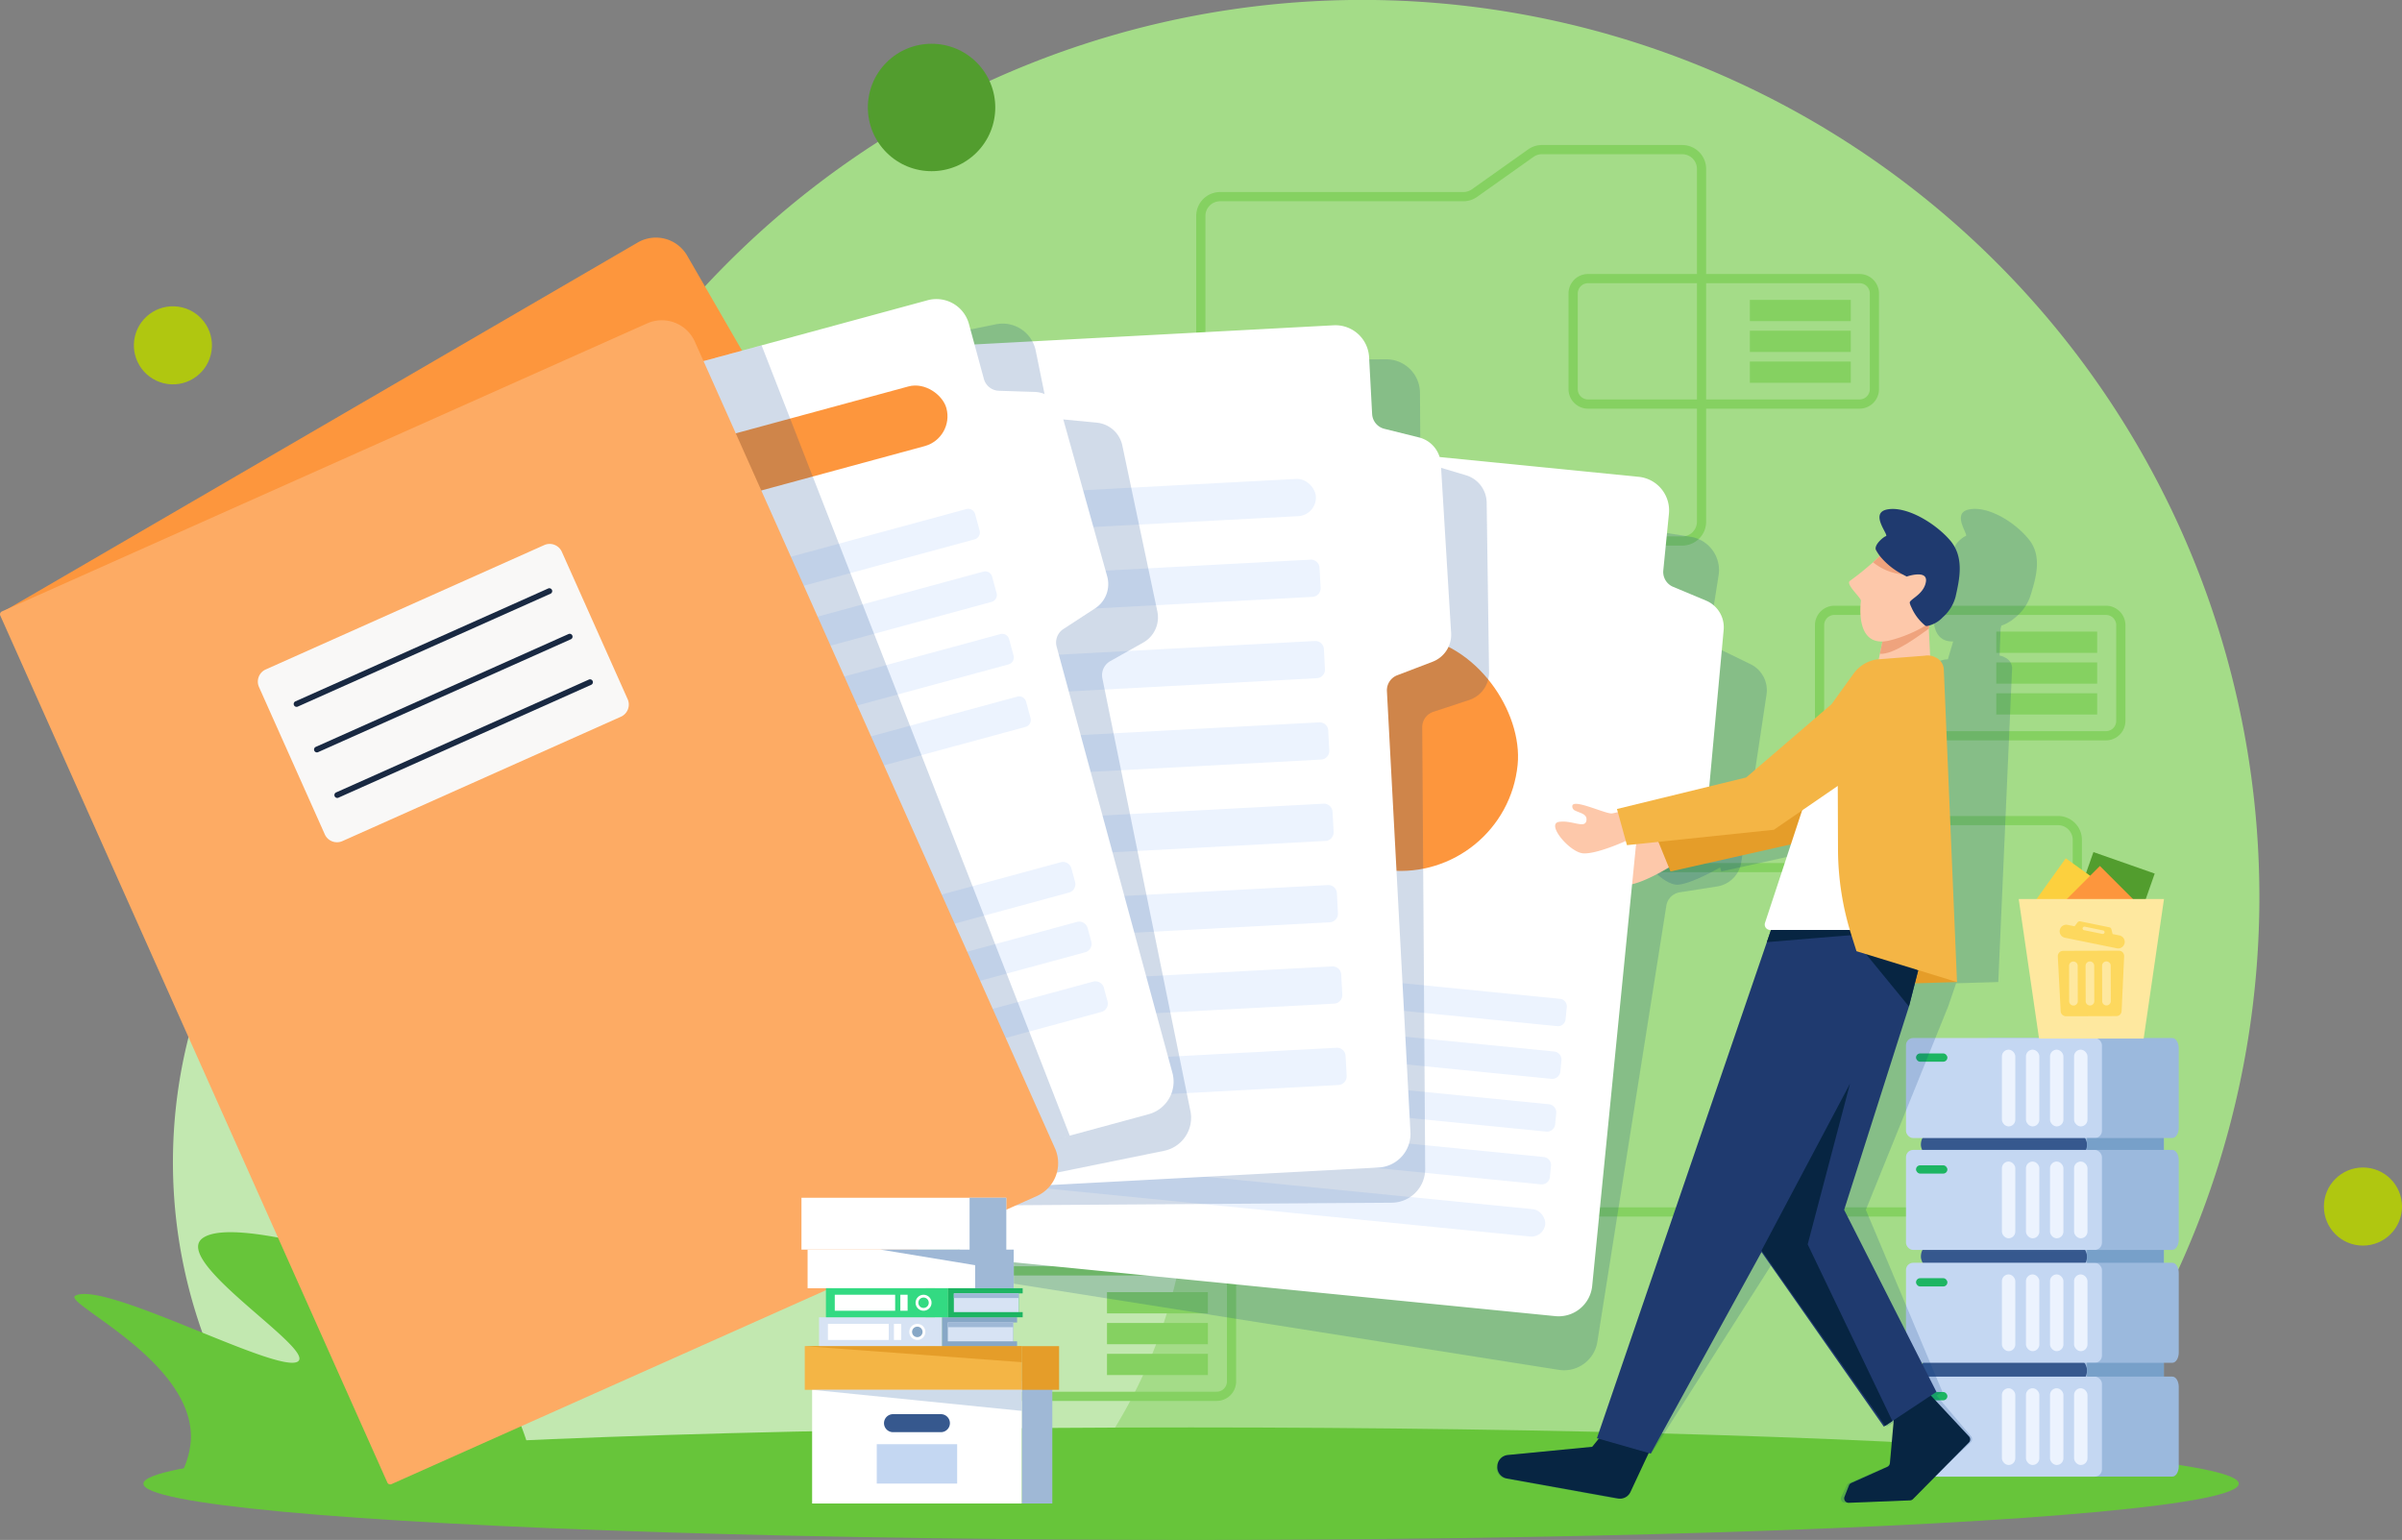 <svg xmlns="http://www.w3.org/2000/svg" width="334.665" height="214.579" viewBox="0 0 334.665 214.579">
  <rect x="0" y="0" width="334.665" height="214.579" fill="#808080" stroke="none"/>
  <g id="Grupo_97463" data-name="Grupo 97463" transform="translate(-431.869 -624.396)">
    <g id="Grupo_97461" data-name="Grupo 97461" transform="translate(431.869 624.397)">
      <path id="Trazado_131176" data-name="Trazado 131176" d="M1513.66,833.327a125,125,0,1,0-185.244,0Z" transform="translate(-1231.243 -624.397)" fill="#a4dc88"/>
      <path id="Trazado_131177" data-name="Trazado 131177" d="M877.054,1957.239a70.84,70.84,0,1,0-106.024,0Z" transform="translate(-729.107 -1748.309)" fill="#c2e8b0"/>
      <ellipse id="Elipse_5213" data-name="Elipse 5213" cx="145.97" cy="7.839" rx="145.97" ry="7.839" transform="translate(19.983 198.901)" fill="#67c53a"/>
      <path id="Trazado_131178" data-name="Trazado 131178" d="M628.761,2933.638c-2.437-4.545-11.8-15.214-29.3-18.522-2.864-.542-9.223-1.743-11.528-.144-4.58,3.178,15.863,15.578,13.21,17.23-2.821,1.756-26.894-11.312-30.982-9.189-1.92,1,16.6,9.1,16.092,20.1a11.833,11.833,0,0,1-2.162,6.03h50S634.766,2944.838,628.761,2933.638Z" transform="translate(-559.66 -2742.475)" fill="#67c53a"/>
      <path id="Trazado_131179" data-name="Trazado 131179" d="M3420.539,2196.533h-64.394a3.33,3.33,0,0,1-3.326-3.326v-42.613a3.33,3.33,0,0,1,3.326-3.326h33.893a2.032,2.032,0,0,0,1.182-.376l7.844-5.562a3.307,3.307,0,0,1,1.924-.613h19.551a3.33,3.33,0,0,1,3.326,3.326v49.164A3.33,3.33,0,0,1,3420.539,2196.533Zm-64.394-47.983a2.046,2.046,0,0,0-2.044,2.044v42.613a2.046,2.046,0,0,0,2.044,2.044h64.394a2.046,2.046,0,0,0,2.043-2.044v-49.164a2.046,2.046,0,0,0-2.043-2.044h-19.551a2.035,2.035,0,0,0-1.182.376l-7.844,5.562a3.309,3.309,0,0,1-1.923.612Z" transform="translate(-3133.794 -2027.016)" fill="#85d161"/>
      <g id="Grupo_97443" data-name="Grupo 97443" transform="translate(265.556 144.638)">
        <path id="Trazado_131180" data-name="Trazado 131180" d="M4142.484,2567.251c.5,0,.9-.645.9-1.441v-11.059c0-.8-.4-1.44-.9-1.44h-25.5c-.5,0-.9.645-.9,1.44v11.059c0,.8.4,1.441.9,1.441h1.177v1.651h-1.177c-.5,0-.9.645-.9,1.441V2581.4c0,.8.4,1.44.9,1.44h1.177v1.787h-1.177c-.5,0-.9.645-.9,1.44v11.059c0,.8.4,1.441.9,1.441h1.178c0,.007,0,.013,0,.021v1.9h-1.177c-.5,0-.9.645-.9,1.44v11.059c0,.8.4,1.441.9,1.441h25.5c.5,0,.9-.645.9-1.441v-11.059c0-.8-.4-1.44-.9-1.44h-1.176v-1.9c0-.007,0-.014,0-.021h1.177c.5,0,.9-.645.9-1.441v-11.059c0-.8-.4-1.44-.9-1.44h-1.176v-1.787h1.176c.5,0,.9-.645.9-1.44v-11.059c0-.8-.4-1.441-.9-1.441h-1.176v-1.651Z" transform="translate(-4105.381 -2553.311)" fill="#9bb9dd"/>
        <rect id="Rectángulo_36285" data-name="Rectángulo 36285" width="23.146" height="4.137" rx="2.068" transform="translate(2.078 12.791)" fill="#36588e"/>
        <g id="Grupo_97439" data-name="Grupo 97439">
          <rect id="Rectángulo_36286" data-name="Rectángulo 36286" width="27.302" height="13.94" rx="1" fill="#c4d7f2"/>
          <rect id="Rectángulo_36287" data-name="Rectángulo 36287" width="1.867" height="10.693" rx="0.933" transform="translate(23.42 1.623)" fill="#ecf3fe"/>
          <rect id="Rectángulo_36288" data-name="Rectángulo 36288" width="1.867" height="10.693" rx="0.933" transform="translate(20.068 1.623)" fill="#ecf3fe"/>
          <rect id="Rectángulo_36289" data-name="Rectángulo 36289" width="1.867" height="10.693" rx="0.933" transform="translate(16.716 1.623)" fill="#ecf3fe"/>
          <rect id="Rectángulo_36290" data-name="Rectángulo 36290" width="1.867" height="10.693" rx="0.933" transform="translate(13.365 1.623)" fill="#ecf3fe"/>
          <rect id="Rectángulo_36291" data-name="Rectángulo 36291" width="4.37" height="1.152" rx="0.576" transform="translate(1.399 2.148)" fill="#1db562"/>
        </g>
        <rect id="Rectángulo_36292" data-name="Rectángulo 36292" width="23.146" height="4.137" rx="2.068" transform="translate(2.078 44.244)" fill="#36588e"/>
        <rect id="Rectángulo_36293" data-name="Rectángulo 36293" width="23.146" height="4.137" rx="2.068" transform="translate(2.078 28.382)" fill="#36588e"/>
        <g id="Grupo_97440" data-name="Grupo 97440" transform="translate(0 15.591)">
          <rect id="Rectángulo_36294" data-name="Rectángulo 36294" width="27.302" height="13.94" rx="1" fill="#c4d7f2"/>
          <rect id="Rectángulo_36295" data-name="Rectángulo 36295" width="1.867" height="10.693" rx="0.933" transform="translate(23.42 1.623)" fill="#ecf3fe"/>
          <rect id="Rectángulo_36296" data-name="Rectángulo 36296" width="1.867" height="10.693" rx="0.933" transform="translate(20.068 1.623)" fill="#ecf3fe"/>
          <rect id="Rectángulo_36297" data-name="Rectángulo 36297" width="1.867" height="10.693" rx="0.933" transform="translate(16.716 1.623)" fill="#ecf3fe"/>
          <rect id="Rectángulo_36298" data-name="Rectángulo 36298" width="1.867" height="10.693" rx="0.933" transform="translate(13.365 1.623)" fill="#ecf3fe"/>
          <rect id="Rectángulo_36299" data-name="Rectángulo 36299" width="4.37" height="1.152" rx="0.576" transform="translate(1.399 2.148)" fill="#1db562"/>
        </g>
        <g id="Grupo_97441" data-name="Grupo 97441" transform="translate(0 31.318)">
          <rect id="Rectángulo_36300" data-name="Rectángulo 36300" width="27.302" height="13.94" rx="1" fill="#c4d7f2"/>
          <rect id="Rectángulo_36301" data-name="Rectángulo 36301" width="1.867" height="10.693" rx="0.933" transform="translate(23.42 1.623)" fill="#ecf3fe"/>
          <rect id="Rectángulo_36302" data-name="Rectángulo 36302" width="1.867" height="10.693" rx="0.933" transform="translate(20.068 1.623)" fill="#ecf3fe"/>
          <rect id="Rectángulo_36303" data-name="Rectángulo 36303" width="1.867" height="10.693" rx="0.933" transform="translate(16.716 1.623)" fill="#ecf3fe"/>
          <rect id="Rectángulo_36304" data-name="Rectángulo 36304" width="1.867" height="10.693" rx="0.933" transform="translate(13.365 1.623)" fill="#ecf3fe"/>
          <rect id="Rectángulo_36305" data-name="Rectángulo 36305" width="4.37" height="1.152" rx="0.576" transform="translate(1.399 2.148)" fill="#1db562"/>
        </g>
        <g id="Grupo_97442" data-name="Grupo 97442" transform="translate(0 47.18)">
          <rect id="Rectángulo_36306" data-name="Rectángulo 36306" width="27.302" height="13.94" rx="1" fill="#c4d7f2"/>
          <rect id="Rectángulo_36307" data-name="Rectángulo 36307" width="1.867" height="10.693" rx="0.933" transform="translate(23.42 1.623)" fill="#ecf3fe"/>
          <rect id="Rectángulo_36308" data-name="Rectángulo 36308" width="1.867" height="10.693" rx="0.933" transform="translate(20.068 1.623)" fill="#ecf3fe"/>
          <rect id="Rectángulo_36309" data-name="Rectángulo 36309" width="1.867" height="10.693" rx="0.933" transform="translate(16.716 1.623)" fill="#ecf3fe"/>
          <rect id="Rectángulo_36310" data-name="Rectángulo 36310" width="1.867" height="10.693" rx="0.933" transform="translate(13.365 1.623)" fill="#ecf3fe"/>
          <rect id="Rectángulo_36311" data-name="Rectángulo 36311" width="4.37" height="1.152" rx="0.576" transform="translate(1.399 2.148)" fill="#1db562"/>
        </g>
        <rect id="Rectángulo_36312" data-name="Rectángulo 36312" width="10.703" height="1.787" transform="translate(25.224 29.531)" fill="#77a0c9"/>
        <rect id="Rectángulo_36313" data-name="Rectángulo 36313" width="10.703" height="1.651" transform="translate(25.224 13.94)" fill="#77a0c9"/>
        <rect id="Rectángulo_36314" data-name="Rectángulo 36314" width="10.701" height="1.922" transform="translate(25.224 45.258)" fill="#77a0c9"/>
      </g>
      <g id="Grupo_97444" data-name="Grupo 97444" transform="translate(128.973 176.446)">
        <path id="Trazado_131181" data-name="Trazado 131181" d="M2192.407,2996.266h-37.83a2.716,2.716,0,0,1-2.713-2.713v-13.336a2.716,2.716,0,0,1,2.713-2.713h37.83a2.716,2.716,0,0,1,2.713,2.713v13.336A2.716,2.716,0,0,1,2192.407,2996.266Zm-37.83-17.48a1.432,1.432,0,0,0-1.43,1.43v13.336a1.432,1.432,0,0,0,1.43,1.43h37.83a1.432,1.432,0,0,0,1.43-1.43v-13.336a1.432,1.432,0,0,0-1.43-1.43Z" transform="translate(-2151.865 -2977.504)" fill="#85d161"/>
        <rect id="Rectángulo_36315" data-name="Rectángulo 36315" width="2.958" height="14.06" transform="translate(25.261 6.564) rotate(-90)" fill="#85d161"/>
        <rect id="Rectángulo_36316" data-name="Rectángulo 36316" width="2.958" height="14.06" transform="translate(25.261 10.86) rotate(-90)" fill="#85d161"/>
        <rect id="Rectángulo_36317" data-name="Rectángulo 36317" width="2.958" height="14.06" transform="translate(25.261 15.156) rotate(-90)" fill="#85d161"/>
      </g>
      <g id="Grupo_97445" data-name="Grupo 97445" transform="translate(218.544 38.18)">
        <path id="Trazado_131182" data-name="Trazado 131182" d="M3386.935,1152.327H3349.1a2.716,2.716,0,0,1-2.713-2.713v-13.336a2.716,2.716,0,0,1,2.713-2.713h37.83a2.716,2.716,0,0,1,2.713,2.713v13.336A2.716,2.716,0,0,1,3386.935,1152.327Zm-37.83-17.48a1.432,1.432,0,0,0-1.43,1.43v13.336a1.432,1.432,0,0,0,1.43,1.43h37.83a1.432,1.432,0,0,0,1.431-1.43v-13.336a1.432,1.432,0,0,0-1.431-1.43Z" transform="translate(-3346.392 -1133.565)" fill="#85d161"/>
        <rect id="Rectángulo_36318" data-name="Rectángulo 36318" width="2.958" height="14.06" transform="translate(25.261 6.564) rotate(-90)" fill="#85d161"/>
        <rect id="Rectángulo_36319" data-name="Rectángulo 36319" width="2.958" height="14.06" transform="translate(25.261 10.86) rotate(-90)" fill="#85d161"/>
        <rect id="Rectángulo_36320" data-name="Rectángulo 36320" width="2.958" height="14.06" transform="translate(25.261 15.156) rotate(-90)" fill="#85d161"/>
      </g>
      <g id="Grupo_97446" data-name="Grupo 97446" transform="translate(252.874 84.402)">
        <path id="Trazado_131183" data-name="Trazado 131183" d="M3844.769,1768.759h-37.83a2.716,2.716,0,0,1-2.713-2.713V1752.71a2.716,2.716,0,0,1,2.713-2.713h37.83a2.716,2.716,0,0,1,2.713,2.713v13.337A2.716,2.716,0,0,1,3844.769,1768.759Zm-37.83-17.48a1.432,1.432,0,0,0-1.43,1.43v13.337a1.432,1.432,0,0,0,1.43,1.43h37.83a1.432,1.432,0,0,0,1.43-1.43V1752.71a1.432,1.432,0,0,0-1.43-1.43Z" transform="translate(-3804.226 -1749.997)" fill="#85d161"/>
        <rect id="Rectángulo_36321" data-name="Rectángulo 36321" width="2.958" height="14.06" transform="translate(25.261 6.564) rotate(-90)" fill="#85d161"/>
        <rect id="Rectángulo_36322" data-name="Rectángulo 36322" width="2.958" height="14.06" transform="translate(25.261 10.86) rotate(-90)" fill="#85d161"/>
        <rect id="Rectángulo_36323" data-name="Rectángulo 36323" width="2.958" height="14.06" transform="translate(25.261 15.156) rotate(-90)" fill="#85d161"/>
      </g>
      <path id="Trazado_131184" data-name="Trazado 131184" d="M2722.263,949.7h-64.394a3.33,3.33,0,0,1-3.326-3.326V903.758a3.33,3.33,0,0,1,3.326-3.326h33.893a2.033,2.033,0,0,0,1.182-.376l7.844-5.562a3.309,3.309,0,0,1,1.924-.613h19.551a3.33,3.33,0,0,1,3.326,3.326v49.165A3.33,3.33,0,0,1,2722.263,949.7Zm-64.394-47.983a2.046,2.046,0,0,0-2.043,2.044v42.614a2.046,2.046,0,0,0,2.043,2.044h64.394a2.046,2.046,0,0,0,2.044-2.044V897.207a2.046,2.046,0,0,0-2.044-2.044h-19.551a2.033,2.033,0,0,0-1.182.376l-7.844,5.562a3.309,3.309,0,0,1-1.924.613Z" transform="translate(-2487.877 -873.674)" fill="#85d161"/>
      <path id="Trazado_131185" data-name="Trazado 131185" d="M3279.08,1699.3l-2.979-3.52-1.838-2.173.817-.512-10.669-25.361,11.469-28.338,1.105-3.231,5.877-.173,1.915-43.471a1.662,1.662,0,0,0-.931-1.728l-.049-.025a2.073,2.073,0,0,0-.75-.262l.14-3.751.1-.42a5.88,5.88,0,0,0,1.984-1.177,6.47,6.47,0,0,0,2.03-2.863c.751-2.413,1.733-5.506-.09-7.867s-5.572-4.759-8.3-4.315-.126,3.584-.581,3.733c-.395.129-1.5,1.023-1.588,1.677a.494.494,0,0,0,.04.279,6.118,6.118,0,0,0,.468.828c-.292.242-.652.544-1.042.867-1.324,1.1-3.022,2.339-3.429,2.584-.722.436,1.36,2.365,1.283,2.772-.069.373-1.258,5.8,2.513,5.679l-.735,2.481-.312.024a5.193,5.193,0,0,0-.521.113,5.565,5.565,0,0,0-2.856,1.878l-3.415,4.234-12.785,10.217-18.386,4.395.084.44c-.4.094-.687.158-.837.177-.608.066-2.891-.974-4.293-1.263-.621-.128-1.071-.107-1.134.215a.573.573,0,0,0,.36.661c.583.327,1.623.436,1.443,1.328-.206,1-1.324.407-2.674.237a4.114,4.114,0,0,0-1.191,0c-.658.107-.7.689-.385,1.394.553,1.26,2.2,2.913,3.41,2.992a15.424,15.424,0,0,0,4.976-1.277c.587.155,1.251.288,1.191,1.007-.088,1.012-1.281.555-2.655.546a4.232,4.232,0,0,0-1.194.141c-.647.182-.618.759-.222,1.415.7,1.174,2.552,2.606,3.774,2.542,1.821-.1,5.551-2.215,5.883-2.4l.178.557,17.1-3.781-4.555,10.946a.691.691,0,0,0,.636.985h.118l-.726,1.694-29.64,69.124.243.071-1.009,1.129-11.86,1.142a1.787,1.787,0,0,0-1.568,1.475l-.017.1a1.447,1.447,0,0,0,1.167,1.691l15.258,2.786a1.751,1.751,0,0,0,1.81-.9l2.227-4.026.783-1.414.285.083,17.857-28.083,14.943,24.331,1.455-.911-1.052,6a.692.692,0,0,1-.406.508l-5.218,2.252a.7.7,0,0,0-.351.338l-.758,1.581a.569.569,0,0,0,.526.842l8.564-.338a.676.676,0,0,0,.43-.183l8.467-7.877A.625.625,0,0,0,3279.08,1699.3Z" transform="translate(-3004.446 -1499.153)" fill="#003889" opacity="0.18" style="mix-blend-mode: multiply;isolation: isolate"/>
      <path id="Trazado_131186" data-name="Trazado 131186" d="M2321.639,1483.891l-4.466-2.179a2.246,2.246,0,0,1-1.233-2.368l1.239-7.835a4.7,4.7,0,0,0-3.91-5.378l-79.4-12.559a5.163,5.163,0,0,0-5.906,4.293l-16.747,105.885a5.163,5.163,0,0,0,4.293,5.906l79.4,12.559a4.7,4.7,0,0,0,5.379-3.91l9.61-60.765a2.245,2.245,0,0,1,1.871-1.868l5.205-.813a4.03,4.03,0,0,0,3.363-3.382l3.519-23.363A4.03,4.03,0,0,0,2321.639,1483.891Z" transform="translate(-2077.73 -1391.337)" fill="#003889" opacity="0.18" style="mix-blend-mode: multiply;isolation: isolate"/>
      <g id="Grupo_97449" data-name="Grupo 97449" transform="translate(132.045 58.466)">
        <path id="Trazado_131187" data-name="Trazado 131187" d="M3399.447,2179.393c.8,1.174,2.776,2.605,3.993,2.542,1.9-.1,5.7-2.42,5.7-2.42l.074-.02.487-.107,1.182-.256c-.321-1.079-.97-3.136-1.311-4.216l-.444.165c-.029.01-.059.023-.088.032-1.155.422-1.995.754-2.294.828-.59.136-3.069-.619-4.52-.739-.643-.053-1.086.021-1.083.344a.631.631,0,0,0,.491.608c.646.253,1.7.238,1.7,1.136,0,1.012-1.233.555-2.607.547a4.09,4.09,0,0,0-1.182.141C3398.915,2178.16,3398.994,2178.737,3399.447,2179.393Z" transform="translate(-3308.64 -2117.117)" fill="#fdc8aa"/>
        <path id="Trazado_131188" data-name="Trazado 131188" d="M3526.859,1966.677l9.429-10.24,1.375,11.67-6.119,5.357-20.081,4.525-1.973-4.84Z" transform="translate(-3410.762 -1915.021)" fill="#e59d29"/>
        <g id="Grupo_97447" data-name="Grupo 97447">
          <path id="Trazado_131189" data-name="Trazado 131189" d="M2298.784,1456.941l2.162-23.527a4.031,4.031,0,0,0-2.458-4.087l-4.584-1.917a2.245,2.245,0,0,1-1.368-2.293l.784-7.893a4.7,4.7,0,0,0-4.214-5.144l-80-7.947a5.163,5.163,0,0,0-5.648,4.627l-10.6,106.676a5.164,5.164,0,0,0,4.627,5.648l80,7.947a4.7,4.7,0,0,0,5.144-4.214l6.082-61.219a2.245,2.245,0,0,1,1.76-1.973l5.149-1.113A4.031,4.031,0,0,0,2298.784,1456.941Z" transform="translate(-2192.837 -1404.106)" fill="#fff"/>
          <path id="Trazado_131190" data-name="Trazado 131190" d="M2449.833,1572.706l-35.011-3.478a1.9,1.9,0,0,1-1.7-2.077l.334-3.367a1.9,1.9,0,0,1,2.077-1.7l35.011,3.478a1.9,1.9,0,0,1,1.7,2.077l-.334,3.367A1.9,1.9,0,0,1,2449.833,1572.706Z" transform="translate(-2396.594 -1550.228)" fill="#ecf3fe"/>
          <path id="Trazado_131191" data-name="Trazado 131191" d="M2375.785,2291.945l-30.532-3.033a.949.949,0,0,1-.85-1.038l.191-1.922a.949.949,0,0,1,1.038-.851l30.532,3.033a.949.949,0,0,1,.85,1.038l-.191,1.922A.949.949,0,0,1,2375.785,2291.945Z" transform="translate(-2333.033 -2219.036)" fill="#ecf3fe"/>
          <path id="Trazado_131192" data-name="Trazado 131192" d="M2545.41,2407.89l-62.285-6.187a1.052,1.052,0,0,1-.943-1.151l.17-1.715a1.053,1.053,0,0,1,1.151-.943l62.285,6.188a1.052,1.052,0,0,1,.943,1.151l-.17,1.715A1.053,1.053,0,0,1,2545.41,2407.89Z" transform="translate(-2460.48 -2323.369)" fill="#ecf3fe"/>
          <path id="Trazado_131193" data-name="Trazado 131193" d="M2399.351,2492.457l-73.164-7.268a1.139,1.139,0,0,1-1.021-1.247l.153-1.542a1.139,1.139,0,0,1,1.246-1.021l73.164,7.268a1.139,1.139,0,0,1,1.021,1.246l-.153,1.542A1.139,1.139,0,0,1,2399.351,2492.457Z" transform="translate(-2315.239 -2400.595)" fill="#ecf3fe"/>
          <path id="Trazado_131194" data-name="Trazado 131194" d="M2389.613,2590.476l-73.164-7.268a1.139,1.139,0,0,1-1.021-1.246l.153-1.542a1.14,1.14,0,0,1,1.247-1.021l73.164,7.268a1.139,1.139,0,0,1,1.021,1.246l-.153,1.543A1.139,1.139,0,0,1,2389.613,2590.476Z" transform="translate(-2306.23 -2491.264)" fill="#ecf3fe"/>
          <path id="Trazado_131195" data-name="Trazado 131195" d="M2379.876,2688.495l-73.164-7.269a1.139,1.139,0,0,1-1.021-1.246l.153-1.543a1.139,1.139,0,0,1,1.246-1.021l73.164,7.268a1.139,1.139,0,0,1,1.021,1.247l-.153,1.542A1.139,1.139,0,0,1,2379.876,2688.495Z" transform="translate(-2297.224 -2581.933)" fill="#ecf3fe"/>
          <rect id="Rectángulo_36324" data-name="Rectángulo 36324" width="75.802" height="3.829" rx="1.914" transform="translate(8.003 102.721) rotate(5.673)" fill="#ecf3fe"/>
          <rect id="Rectángulo_36325" data-name="Rectángulo 36325" width="53.341" height="32.825" rx="16.413" transform="translate(27.946 26.494) rotate(5.673)" fill="#fd963d"/>
        </g>
        <g id="Grupo_97448" data-name="Grupo 97448" transform="translate(76.574 12.444)">
          <path id="Trazado_131196" data-name="Trazado 131196" d="M3215.349,3295.34l15.5,2.786a1.6,1.6,0,0,0,1.732-.9l1.88-4.026,1.266-2.71-7.034-1.354-1.444,1.79-11.762,1.142a1.6,1.6,0,0,0-1.441,1.475h0l-.007.1A1.6,1.6,0,0,0,3215.349,3295.34Z" transform="translate(-3214.032 -3160.235)" fill="#072542"/>
          <path id="Trazado_131197" data-name="Trazado 131197" d="M3859.156,3226.321l8.535-.338a.619.619,0,0,0,.415-.183l7.787-7.877a.617.617,0,0,0,.013-.854l-3.282-3.52-2.32-2.489a.617.617,0,0,0-.816-.077l-3.762,2.759a.618.618,0,0,0-.25.443l-.589,6.616a.618.618,0,0,1-.362.508l-5.023,2.252h0a.617.617,0,0,0-.322.337l-.621,1.581A.617.617,0,0,0,3859.156,3226.321Z" transform="translate(-3810.188 -3087.828)" fill="#072542"/>
          <path id="Trazado_131198" data-name="Trazado 131198" d="M3882.6,2343.741l-15.034.443,10.3-9Z" transform="translate(-3818.566 -2277.809)" fill="#e59d29"/>
          <path id="Trazado_131199" data-name="Trazado 131199" d="M3399.085,2385.974l7.5,2.144,15.434-28.082,17.043,24.331,7.326-4.851-12.857-25.36,9.025-28.338,1.288-5.037-4.49-2.314-.6-.611-2.834-2.882-1.245-1.267-1.266-1.287-9.031-.295-.292.853-1.326,3.874Z" transform="translate(-3385.209 -2256.481)" fill="#1f3a6f"/>
          <path id="Trazado_131200" data-name="Trazado 131200" d="M3888.794,2384.739l6.754,8.248,1.288-5.037-4.49-2.314-.6-.611Z" transform="translate(-3838.198 -2323.651)" fill="#072542"/>
          <path id="Trazado_131201" data-name="Trazado 131201" d="M3714.846,2327.375c3.333-.282,11.9-1,12.478-1.015l.683-.863.886-1.12-2.132-.147-10.589-.729Z" transform="translate(-3677.293 -2267.006)" fill="#072542"/>
          <path id="Trazado_131202" data-name="Trazado 131202" d="M3321.7,2122.042c.662,1.26,2.452,2.913,3.668,2.991,1.9.118,5.944-1.736,5.944-1.736l.076-.011.5-.049,1.2-.116c-.192-1.109-.6-3.228-.808-4.34l-.46.112-.092.022c-1.2.284-2.069.516-2.376.554-.6.066-2.975-.974-4.4-1.263-.632-.128-1.081-.107-1.115.215a.631.631,0,0,0,.417.662c.611.327,1.66.435,1.558,1.327-.12,1-1.289.407-2.654.238a4.111,4.111,0,0,0-1.19,0C3321.317,2120.755,3321.329,2121.337,3321.7,2122.042Z" transform="translate(-3313.39 -2077.035)" fill="#fdc8aa"/>
          <path id="Trazado_131203" data-name="Trazado 131203" d="M3919.826,1772.637l-.961,4.578,7.524-.323-.259-5.308.259-1.713Z" transform="translate(-3866.014 -1754.888)" fill="#fdc8aa"/>
          <path id="Trazado_131204" data-name="Trazado 131204" d="M3925.358,1772.637l-.513,2.441c1.973.157,5.562-2.618,6.817-3.5l.259-1.713Z" transform="translate(-3871.545 -1754.888)" fill="#efa37d"/>
          <path id="Trazado_131205" data-name="Trazado 131205" d="M3880.306,1654.509a9.169,9.169,0,0,1-2.115,1.8c-.232.149-.476.292-.732.431a18.6,18.6,0,0,1-4.036,1.583c-5.1,1.4-4.239-5.078-4.2-5.487s-2.207-2.337-1.522-2.772a38.85,38.85,0,0,0,3.207-2.585c.361-.323.7-.625.967-.867a8.572,8.572,0,0,1,.656-.559c1.292-.776,3.453-.13,5.338,1.046,2.094,1.3,3.848,3.26,3.7,4.652A5.143,5.143,0,0,1,3880.306,1654.509Z" transform="translate(-3818.566 -1640.042)" fill="#fdc8aa"/>
          <path id="Trazado_131206" data-name="Trazado 131206" d="M3917.358,1642.378a3.719,3.719,0,0,1-1.136.154h0a7.752,7.752,0,0,1-4.156-1.7c.361-.323.7-.625.967-.867a6.867,6.867,0,0,1-.54-.828.518.518,0,0,1-.063-.279c.8-.155,1.53-.287,1.661-.319a40.054,40.054,0,0,1,4.16.369,1.98,1.98,0,0,1,.776,1.543C3919.062,1641.178,3918.7,1641.969,3917.358,1642.378Z" transform="translate(-3859.722 -1633.397)" fill="#efa37d"/>
          <path id="Trazado_131207" data-name="Trazado 131207" d="M3928.043,1582.3a5.755,5.755,0,0,1-1.783,2.863,4.083,4.083,0,0,1-2.231,1.228.6.6,0,0,1-.207-.06,6.786,6.786,0,0,1-1.93-2.556,2.522,2.522,0,0,1-.233-.616.335.335,0,0,1,.106-.253,1.293,1.293,0,0,1,.1-.1c.51-.479,1.8-1.16,2.043-2.564.31-1.786-2.672-.752-2.672-.752-.189-.1-.368-.191-.54-.286h0a9.92,9.92,0,0,1-3.189-2.564,6.872,6.872,0,0,1-.54-.828.516.516,0,0,1-.063-.279c.029-.655,1.06-1.549,1.443-1.677.443-.148-2.429-3.288.259-3.733s6.643,1.955,8.67,4.316S3928.586,1579.885,3928.043,1582.3Z" transform="translate(-3864.198 -1570.062)" fill="#1f3a6f"/>
          <path id="Trazado_131208" data-name="Trazado 131208" d="M3716.625,2075.4l-5.708,17.3a.752.752,0,0,0,.722.985h14.07l-2.867-7.712-1.59-13.273Z" transform="translate(-3673.623 -2035.015)" fill="#fff"/>
          <path id="Trazado_131209" data-name="Trazado 131209" d="M3717.315,2638.029l-5.9,22.4,11.8,24.615-1.01.669-17.222-24.427Z" transform="translate(-3668.175 -2557.948)" fill="#072542"/>
          <path id="Trazado_131210" data-name="Trazado 131210" d="M3471.91,1843.07h0a4.954,4.954,0,0,0-2.693,1.878l-3.05,4.234-11.9,10.217-18.007,4.395,1.394,5.038,20.472-2.144,8.9-6.11.032,8.856a39.988,39.988,0,0,0,1.86,11.915l.714,2.26,14.008,4.3-1.834-43.471a1.968,1.968,0,0,0-.868-1.613,2.026,2.026,0,0,0-.212-.115l-.052-.025a2.236,2.236,0,0,0-1.386-.268c-.052.007-.1.014-.157.018l-6.7.521A4.895,4.895,0,0,0,3471.91,1843.07Z" transform="translate(-3419.593 -1821.978)" fill="#f4b545"/>
        </g>
      </g>
      <path id="Trazado_131211" data-name="Trazado 131211" d="M1966.567,1335.561l-.333-23.624a4.03,4.03,0,0,0-2.876-3.8l-4.761-1.423a2.246,2.246,0,0,1-1.6-2.136l-.053-7.932a4.7,4.7,0,0,0-4.733-4.67l-80.389.539a5.163,5.163,0,0,0-5.128,5.2l.719,107.2a5.163,5.163,0,0,0,5.2,5.128L1953,1409.5a4.7,4.7,0,0,0,4.67-4.733l-.413-61.519a2.245,2.245,0,0,1,1.542-2.147l5-1.65A4.03,4.03,0,0,0,1966.567,1335.561Z" transform="translate(-1759.101 -1241.913)" fill="#003889" opacity="0.18" style="mix-blend-mode: multiply;isolation: isolate"/>
      <g id="Grupo_97450" data-name="Grupo 97450" transform="translate(100.643 45.318)">
        <path id="Trazado_131212" data-name="Trazado 131212" d="M1875.594,1271.644l-1.432-23.583a4.03,4.03,0,0,0-3.05-3.667l-4.823-1.2a2.246,2.246,0,0,1-1.7-2.059l-.423-7.921a4.7,4.7,0,0,0-4.945-4.445l-80.277,4.283a5.163,5.163,0,0,0-4.881,5.431l5.711,107.049a5.163,5.163,0,0,0,5.431,4.881l80.277-4.283a4.7,4.7,0,0,0,4.445-4.946l-3.278-61.433a2.245,2.245,0,0,1,1.44-2.217l4.921-1.881A4.03,4.03,0,0,0,1875.594,1271.644Z" transform="translate(-1774.056 -1228.762)" fill="#fff"/>
        <path id="Trazado_131213" data-name="Trazado 131213" d="M1929.7,1395.635l-30.327,1.618a1.1,1.1,0,0,1-1.162-1.044l-.159-2.979a1.1,1.1,0,0,1,1.045-1.162l30.327-1.618a1.1,1.1,0,0,1,1.162,1.044l.159,2.979A1.1,1.1,0,0,1,1929.7,1395.635Z" transform="translate(-1888.754 -1378.325)" fill="#ecf3fe"/>
        <rect id="Rectángulo_36326" data-name="Rectángulo 36326" width="61.173" height="5.193" rx="2.596" transform="matrix(0.999, -0.053, 0.053, 0.999, 21.449, 24.52)" fill="#ecf3fe"/>
        <path id="Trazado_131214" data-name="Trazado 131214" d="M1985.957,1669.5l-70.3,3.751a1.194,1.194,0,0,1-1.256-1.129l-.149-2.8a1.194,1.194,0,0,1,1.129-1.256l70.3-3.751a1.2,1.2,0,0,1,1.256,1.129l.149,2.8A1.194,1.194,0,0,1,1985.957,1669.5Z" transform="translate(-1903.733 -1631.651)" fill="#ecf3fe"/>
        <path id="Trazado_131215" data-name="Trazado 131215" d="M1994.023,1820.682l-70.3,3.751a1.194,1.194,0,0,1-1.256-1.129l-.149-2.8a1.2,1.2,0,0,1,1.129-1.256l70.3-3.751a1.194,1.194,0,0,1,1.256,1.129l.149,2.8A1.194,1.194,0,0,1,1994.023,1820.682Z" transform="translate(-1911.194 -1771.499)" fill="#ecf3fe"/>
        <path id="Trazado_131216" data-name="Trazado 131216" d="M2002.088,1971.867l-70.3,3.751a1.194,1.194,0,0,1-1.256-1.129l-.149-2.8a1.194,1.194,0,0,1,1.129-1.256l70.3-3.751a1.194,1.194,0,0,1,1.256,1.129l.149,2.8A1.2,1.2,0,0,1,2002.088,1971.867Z" transform="translate(-1918.655 -1911.348)" fill="#ecf3fe"/>
        <path id="Trazado_131217" data-name="Trazado 131217" d="M2010.154,2123.052l-70.3,3.751a1.194,1.194,0,0,1-1.256-1.129l-.15-2.8a1.194,1.194,0,0,1,1.129-1.256l70.3-3.751a1.2,1.2,0,0,1,1.256,1.129l.149,2.8A1.194,1.194,0,0,1,2010.154,2123.052Z" transform="translate(-1926.115 -2051.196)" fill="#ecf3fe"/>
        <path id="Trazado_131218" data-name="Trazado 131218" d="M2018.22,2274.237l-70.3,3.75a1.194,1.194,0,0,1-1.256-1.129l-.149-2.8a1.194,1.194,0,0,1,1.129-1.256l70.3-3.751a1.194,1.194,0,0,1,1.256,1.129l.149,2.8A1.2,1.2,0,0,1,2018.22,2274.237Z" transform="translate(-1933.577 -2191.045)" fill="#ecf3fe"/>
        <path id="Trazado_131219" data-name="Trazado 131219" d="M2026.286,2425.422l-70.3,3.751a1.194,1.194,0,0,1-1.256-1.129l-.149-2.8a1.194,1.194,0,0,1,1.129-1.256l70.3-3.751a1.2,1.2,0,0,1,1.256,1.129l.15,2.8A1.194,1.194,0,0,1,2026.286,2425.422Z" transform="translate(-1941.038 -2330.893)" fill="#ecf3fe"/>
        <path id="Trazado_131220" data-name="Trazado 131220" d="M2034.352,2576.607l-70.3,3.75a1.194,1.194,0,0,1-1.256-1.129l-.149-2.8a1.194,1.194,0,0,1,1.129-1.256l70.3-3.751a1.194,1.194,0,0,1,1.256,1.129l.149,2.8A1.2,1.2,0,0,1,2034.352,2576.607Z" transform="translate(-1948.499 -2470.742)" fill="#ecf3fe"/>
      </g>
      <path id="Trazado_131221" data-name="Trazado 131221" d="M588.624,1181.911l-88.542,51.509a.439.439,0,0,1-.6-.161l-66.145-114.566a.439.439,0,0,1,.161-.6l88.542-51.509a5.034,5.034,0,0,1,6.877,1.843l61.55,106.607A5.034,5.034,0,0,1,588.624,1181.911Z" transform="translate(-433.173 -1032.803)" fill="#fd963d"/>
      <path id="Trazado_131222" data-name="Trazado 131222" d="M1286.642,1335.417l-12.265-60.286a2.246,2.246,0,0,1,1.1-2.4l4.591-2.584a4.03,4.03,0,0,0,1.967-4.345l-4.88-23.117a4.03,4.03,0,0,0-3.555-3.179l-4.947-.479a2.246,2.246,0,0,1-1.984-1.787l-1.581-7.773a4.7,4.7,0,0,0-5.545-3.67l-78.777,16.027a5.163,5.163,0,0,0-4.03,6.089l21.371,105.049a5.163,5.163,0,0,0,6.089,4.03l78.777-16.027A4.7,4.7,0,0,0,1286.642,1335.417Z" transform="translate(-1120.785 -1180.61)" fill="#003889" opacity="0.18" style="mix-blend-mode: multiply;isolation: isolate"/>
      <g id="Grupo_97451" data-name="Grupo 97451" transform="translate(47.842 41.671)">
        <path id="Trazado_131223" data-name="Trazado 131223" d="M1182.091,1293.714,1171.1,1296.7l-66.588,18.085a5.164,5.164,0,0,1-6.338-3.629l-28.1-103.451a5.166,5.166,0,0,1,3.63-6.338l8.595-2.334,45.866-12.458,23.12-6.279a4.7,4.7,0,0,1,5.768,3.306l2.08,7.654a2.244,2.244,0,0,0,2.1,1.654l4.966.159a4.031,4.031,0,0,1,3.752,2.945l6.361,22.753a4.03,4.03,0,0,1-1.683,4.463l-4.414,2.875a2.24,2.24,0,0,0-.942,2.47l16.126,59.368A4.7,4.7,0,0,1,1182.091,1293.714Z" transform="translate(-1069.893 -1180.13)" fill="#fff"/>
        <rect id="Rectángulo_36327" data-name="Rectángulo 36327" width="76.524" height="8.617" rx="4.308" transform="translate(9.04 31.104) rotate(-15.196)" fill="#fd963d"/>
        <path id="Trazado_131224" data-name="Trazado 131224" d="M1294.879,1650.612l-40.844,11.094a1.714,1.714,0,0,1-2.1-1.2l-10.341-38.071a1.714,1.714,0,0,1,1.2-2.1l40.843-11.094a1.714,1.714,0,0,1,2.1,1.2l10.341,38.072A1.714,1.714,0,0,1,1294.879,1650.612Z" transform="translate(-1228.661 -1577.001)" fill="#ecf3fe"/>
        <path id="Trazado_131225" data-name="Trazado 131225" d="M1439.565,2264.6l-31.888,8.661a.821.821,0,0,1-1.007-.577l-.717-2.64a.821.821,0,0,1,.577-1.007l31.888-8.661a.821.821,0,0,1,1.007.577l.717,2.64A.821.821,0,0,1,1439.565,2264.6Z" transform="translate(-1380.727 -2179.344)" fill="#ecf3fe"/>
        <path id="Trazado_131226" data-name="Trazado 131226" d="M1906.958,1574.114l-25.333,6.881a1,1,0,0,1-1.228-.7l-.623-2.292a1,1,0,0,1,.7-1.228l25.333-6.881a1,1,0,0,1,1.228.7l.623,2.292A1,1,0,0,1,1906.958,1574.114Z" transform="translate(-1819.013 -1540.631)" fill="#ecf3fe"/>
        <path id="Trazado_131227" data-name="Trazado 131227" d="M1938.515,1690.3l-25.333,6.881a1,1,0,0,1-1.228-.7l-.623-2.292a1,1,0,0,1,.7-1.228l25.333-6.881a1,1,0,0,1,1.228.7l.623,2.292A1,1,0,0,1,1938.515,1690.3Z" transform="translate(-1848.203 -1648.101)" fill="#ecf3fe"/>
        <path id="Trazado_131228" data-name="Trazado 131228" d="M1970.072,1806.476l-25.333,6.881a1,1,0,0,1-1.228-.7l-.623-2.292a1,1,0,0,1,.7-1.228l25.333-6.881a1,1,0,0,1,1.228.7l.623,2.292A1,1,0,0,1,1970.072,1806.476Z" transform="translate(-1877.394 -1755.57)" fill="#ecf3fe"/>
        <path id="Trazado_131229" data-name="Trazado 131229" d="M2001.627,1922.657l-25.333,6.881a1,1,0,0,1-1.228-.7l-.623-2.292a1,1,0,0,1,.7-1.228l25.333-6.881a1,1,0,0,1,1.228.7l.623,2.292A1,1,0,0,1,2001.627,1922.657Z" transform="translate(-1906.584 -1863.04)" fill="#ecf3fe"/>
        <path id="Trazado_131230" data-name="Trazado 131230" d="M1510.794,2230.459l-71.5,19.419a1.219,1.219,0,0,1-1.5-.857l-.508-1.871a1.219,1.219,0,0,1,.857-1.5l71.5-19.419a1.219,1.219,0,0,1,1.5.857l.508,1.871A1.219,1.219,0,0,1,1510.794,2230.459Z" transform="translate(-1409.706 -2147.754)" fill="#ecf3fe"/>
        <path id="Trazado_131231" data-name="Trazado 131231" d="M1540.916,2341.359l-71.5,19.419a1.219,1.219,0,0,1-1.5-.856l-.508-1.872a1.219,1.219,0,0,1,.857-1.5l71.5-19.419a1.219,1.219,0,0,1,1.5.857l.508,1.871A1.219,1.219,0,0,1,1540.916,2341.359Z" transform="translate(-1437.569 -2250.338)" fill="#ecf3fe"/>
        <path id="Trazado_131232" data-name="Trazado 131232" d="M1571.038,2452.259l-71.5,19.419a1.219,1.219,0,0,1-1.5-.857l-.508-1.871a1.219,1.219,0,0,1,.857-1.5l71.5-19.419a1.219,1.219,0,0,1,1.5.857l.508,1.871A1.219,1.219,0,0,1,1571.038,2452.259Z" transform="translate(-1465.432 -2352.922)" fill="#ecf3fe"/>
        <path id="Trazado_131233" data-name="Trazado 131233" d="M1766.362,2653.767l-45.263,12.294a.685.685,0,0,1-.839-.481h0a.684.684,0,0,1,.481-.84L1766,2652.447a.684.684,0,0,1,.839.481h0A.684.684,0,0,1,1766.362,2653.767Z" transform="translate(-1671.47 -2542.024)" fill="#ecf3fe"/>
      </g>
      <path id="Trazado_131234" data-name="Trazado 131234" d="M1171.1,1376.2l-66.588,18.085a5.164,5.164,0,0,1-6.338-3.629l-28.1-103.451a5.149,5.149,0,0,1,.649-4.16l11.575-4.512,45.866-12.458,3.978,10.206,3.147,8.074,3.647,9.354,1.6,4.1,1.7,4.355,1.6,4.1,1.7,4.358,1.6,4.1,1.7,4.358,1.6,4.1,7.118,18.26,1.6,4.1,1.549,3.976,1.6,4.1,1.549,3.973,1.6,4.1Z" transform="translate(-1022.052 -1217.954)" fill="#003889" opacity="0.18" style="mix-blend-mode: multiply;isolation: isolate"/>
      <g id="Grupo_97453" data-name="Grupo 97453" transform="translate(0 44.626)">
        <path id="Trazado_131235" data-name="Trazado 131235" d="M576.316,1341.575l-89.9,40.134a.439.439,0,0,1-.58-.222l-53.926-120.8a.439.439,0,0,1,.222-.58l89.9-40.134a5.034,5.034,0,0,1,6.649,2.545l50.18,112.407A5.034,5.034,0,0,1,576.316,1341.575Z" transform="translate(-431.869 -1219.536)" fill="#fdab64"/>
        <g id="Grupo_97452" data-name="Grupo 97452" transform="translate(35.92 31.163)">
          <path id="Trazado_131236" data-name="Trazado 131236" d="M961.495,1659.208l-38.8,17.329a1.858,1.858,0,0,1-2.454-.939l-9.167-20.526a1.858,1.858,0,0,1,.939-2.454l38.8-17.329a1.858,1.858,0,0,1,2.454.939l9.167,20.526A1.858,1.858,0,0,1,961.495,1659.208Z" transform="translate(-910.907 -1635.126)" fill="#f9f8f7"/>
          <path id="Trazado_131237" data-name="Trazado 131237" d="M978.01,1734.016a.4.4,0,0,1-.163-.766l35.216-15.727a.4.4,0,0,1,.327.731l-35.216,15.727A.4.4,0,0,1,978.01,1734.016Z" transform="translate(-972.608 -1711.312)" fill="#192942"/>
          <path id="Trazado_131238" data-name="Trazado 131238" d="M1015.81,1818.658a.4.4,0,0,1-.163-.766l35.216-15.727a.4.4,0,1,1,.326.731l-35.216,15.727A.4.4,0,0,1,1015.81,1818.658Z" transform="translate(-1007.573 -1789.608)" fill="#192942"/>
          <path id="Trazado_131239" data-name="Trazado 131239" d="M1053.61,1903.3a.4.4,0,0,1-.163-.766l35.216-15.727a.4.4,0,0,1,.326.731l-35.216,15.727A.4.4,0,0,1,1053.61,1903.3Z" transform="translate(-1042.539 -1867.904)" fill="#192942"/>
        </g>
      </g>
      <g id="Grupo_97458" data-name="Grupo 97458" transform="translate(111.668 166.897)">
        <g id="Grupo_97454" data-name="Grupo 97454" transform="translate(0.458 20.677)">
          <rect id="Rectángulo_36328" data-name="Rectángulo 36328" width="4.255" height="17.065" transform="translate(30.237 4.861)" fill="#9fb8d6"/>
          <rect id="Rectángulo_36329" data-name="Rectángulo 36329" width="29.213" height="17.065" transform="translate(1.025 4.861)" fill="#fff"/>
          <path id="Trazado_131240" data-name="Trazado 131240" d="M2082.336,3254.8h-6.674a1.258,1.258,0,0,1-1.255-1.255h0a1.258,1.258,0,0,1,1.255-1.255h6.674a1.258,1.258,0,0,1,1.255,1.255h0A1.258,1.258,0,0,1,2082.336,3254.8Z" transform="translate(-2063.367 -3242.813)" fill="#36588e"/>
          <rect id="Rectángulo_36330" data-name="Rectángulo 36330" width="30.237" height="6.085" fill="#f4b545"/>
          <rect id="Rectángulo_36331" data-name="Rectángulo 36331" width="5.198" height="6.085" transform="translate(30.237)" fill="#e59d29"/>
          <path id="Trazado_131241" data-name="Trazado 131241" d="M1940.851,3207.053l29.213,2.936v-2.936Z" transform="translate(-1939.827 -3200.968)" fill="#9fb8d6" opacity="0.5"/>
          <rect id="Rectángulo_36332" data-name="Rectángulo 36332" width="11.202" height="5.488" transform="translate(10.03 13.663)" fill="#c4d7f2"/>
        </g>
        <g id="Grupo_97455" data-name="Grupo 97455" transform="translate(2.445 16.654)">
          <rect id="Rectángulo_36333" data-name="Rectángulo 36333" width="17.137" height="4.077" fill="#d7e3f4"/>
          <path id="Trazado_131242" data-name="Trazado 131242" d="M2192.126,3072.981v2.627h.551v.725h-10.459v-4.077h10.459v.725Z" transform="translate(-2165.082 -3072.256)" fill="#87a7c6"/>
          <rect id="Rectángulo_36334" data-name="Rectángulo 36334" width="9.1" height="2.627" transform="translate(17.944 0.725)" fill="#d7e3f4"/>
          <rect id="Rectángulo_36335" data-name="Rectángulo 36335" width="9.1" height="0.654" transform="translate(17.944 0.725)" fill="#9fb8d6"/>
          <rect id="Rectángulo_36336" data-name="Rectángulo 36336" width="8.47" height="2.245" transform="translate(1.241 0.916)" fill="#fff"/>
          <rect id="Rectángulo_36337" data-name="Rectángulo 36337" width="1.019" height="2.245" transform="translate(10.437 0.916)" fill="#fff"/>
          <circle id="Elipse_5214" data-name="Elipse 5214" cx="1.123" cy="1.123" r="1.123" transform="translate(12.572 0.916)" fill="#fff"/>
          <circle id="Elipse_5215" data-name="Elipse 5215" cx="0.731" cy="0.731" r="0.731" transform="translate(12.963 1.307)" fill="#87a7c6"/>
        </g>
        <g id="Grupo_97456" data-name="Grupo 97456">
          <path id="Trazado_131243" data-name="Trazado 131243" d="M1944.5,2850.157h-23.422v7.225h28.536v-7.225Z" transform="translate(-1921.081 -2850.157)" fill="#fff"/>
          <path id="Trazado_131244" data-name="Trazado 131244" d="M1955.87,2946.515h-23.421v5.379h28.719v-5.379Z" transform="translate(-1931.597 -2939.29)" fill="#fff"/>
          <path id="Trazado_131245" data-name="Trazado 131245" d="M2080.455,2850.157v7.225h-12.4l13.172,2.172v3.207h5.378v-5.378h-1.035v-7.225Z" transform="translate(-2057.033 -2850.157)" fill="#9fb8d6"/>
        </g>
        <g id="Grupo_97457" data-name="Grupo 97457" transform="translate(3.406 12.604)">
          <rect id="Rectángulo_36338" data-name="Rectángulo 36338" width="17.022" height="4.05" fill="#33da82"/>
          <path id="Trazado_131246" data-name="Trazado 131246" d="M2203.352,3018.963v2.61h.548v.72h-10.39v-4.05h10.39v.72Z" transform="translate(-2176.488 -3018.243)" fill="#1db562"/>
          <rect id="Rectángulo_36339" data-name="Rectángulo 36339" width="9.039" height="2.61" transform="translate(17.825 0.72)" fill="#d7e3f4"/>
          <rect id="Rectángulo_36340" data-name="Rectángulo 36340" width="9.039" height="0.649" transform="translate(17.825 0.72)" fill="#9fb8d6"/>
          <rect id="Rectángulo_36341" data-name="Rectángulo 36341" width="8.413" height="2.231" transform="translate(1.233 0.91)" fill="#fff"/>
          <rect id="Rectángulo_36342" data-name="Rectángulo 36342" width="1.013" height="2.231" transform="translate(10.368 0.91)" fill="#fff"/>
          <circle id="Elipse_5216" data-name="Elipse 5216" cx="1.115" cy="1.115" r="1.115" transform="translate(12.262 2.854) rotate(-76.718)" fill="#fff"/>
          <circle id="Elipse_5217" data-name="Elipse 5217" cx="0.726" cy="0.726" r="0.726" transform="translate(12.877 1.299)" fill="#33da82"/>
        </g>
        <path id="Trazado_131247" data-name="Trazado 131247" d="M1927.183,3125.908l30.237,2.236v-2.236Z" transform="translate(-1926.725 -3105.231)" fill="#e59d29"/>
      </g>
      <g id="Grupo_97460" data-name="Grupo 97460" transform="translate(281.263 118.729)">
        <rect id="Rectángulo_36343" data-name="Rectángulo 36343" width="9.047" height="13.053" transform="translate(10.41 0) rotate(19.329)" fill="#529d2e"/>
        <rect id="Rectángulo_36344" data-name="Rectángulo 36344" width="10.107" height="13.053" transform="matrix(0.582, -0.813, 0.813, 0.582, 0.671, 9.084)" fill="#fcd03e"/>
        <rect id="Rectángulo_36345" data-name="Rectángulo 36345" width="9.047" height="13.053" transform="translate(11.312 1.938) rotate(45)" fill="#fd963d"/>
        <path id="Trazado_131248" data-name="Trazado 131248" d="M4200.23,2314.469h-14.577l-2.832-19.443h20.241Z" transform="translate(-4182.821 -2288.484)" fill="#fee89f"/>
        <g id="Grupo_97459" data-name="Grupo 97459" transform="translate(5.443 9.647)">
          <path id="Trazado_131249" data-name="Trazado 131249" d="M4263.913,2391.023l-7.762.022a.74.74,0,0,0-.737.779l.4,7.636a.74.74,0,0,0,.742.7l7.011-.019a.74.74,0,0,0,.738-.706l.354-7.638A.741.741,0,0,0,4263.913,2391.023Zm-6.314,7.642a.6.6,0,0,1-.6-.6l-.013-4.933a.6.6,0,0,1,.6-.6h0a.6.6,0,0,1,.6.6l.014,4.933A.6.6,0,0,1,4257.6,2398.665Zm2.3-.006a.6.6,0,0,1-.6-.6l-.013-4.934a.6.6,0,0,1,.6-.6h0a.6.6,0,0,1,.6.6l.013,4.934A.6.6,0,0,1,4259.9,2398.659Zm2.3-.007a.6.6,0,0,1-.6-.6l-.015-4.934a.6.6,0,0,1,.6-.6h0a.6.6,0,0,1,.6.6l.014,4.934A.6.6,0,0,1,4262.2,2398.652Z" transform="translate(-4255.412 -2386.93)" fill="#fdd85e"/>
          <path id="Trazado_131250" data-name="Trazado 131250" d="M4267.24,2338.42l-.981-.2-.167-.661a.381.381,0,0,0-.295-.281l-4.046-.825a.383.383,0,0,0-.382.145l-.412.542-.98-.2a.915.915,0,1,0-.365,1.794l7.263,1.479a.916.916,0,0,0,.366-1.794Zm-2.108-.417a.25.25,0,0,1-.244.2.265.265,0,0,1-.05,0l-2.563-.522a.249.249,0,1,1,.1-.488l2.564.522A.25.25,0,0,1,4265.132,2338Z" transform="translate(-4258.618 -2336.445)" fill="#fdd85e"/>
        </g>
      </g>
      <circle id="Elipse_5218" data-name="Elipse 5218" cx="8.877" cy="8.877" r="8.877" transform="translate(117.238 14.975) rotate(-45)" fill="#529d2e"/>
      <circle id="Elipse_5219" data-name="Elipse 5219" cx="5.441" cy="5.441" r="5.441" transform="translate(323.783 162.681)" fill="#b0c710"/>
      <circle id="Elipse_5220" data-name="Elipse 5220" cx="5.441" cy="5.441" r="5.441" transform="matrix(0.237, -0.971, 0.971, 0.237, 17.519, 52.111)" fill="#b0c710"/>
    </g>
  </g>
</svg>
